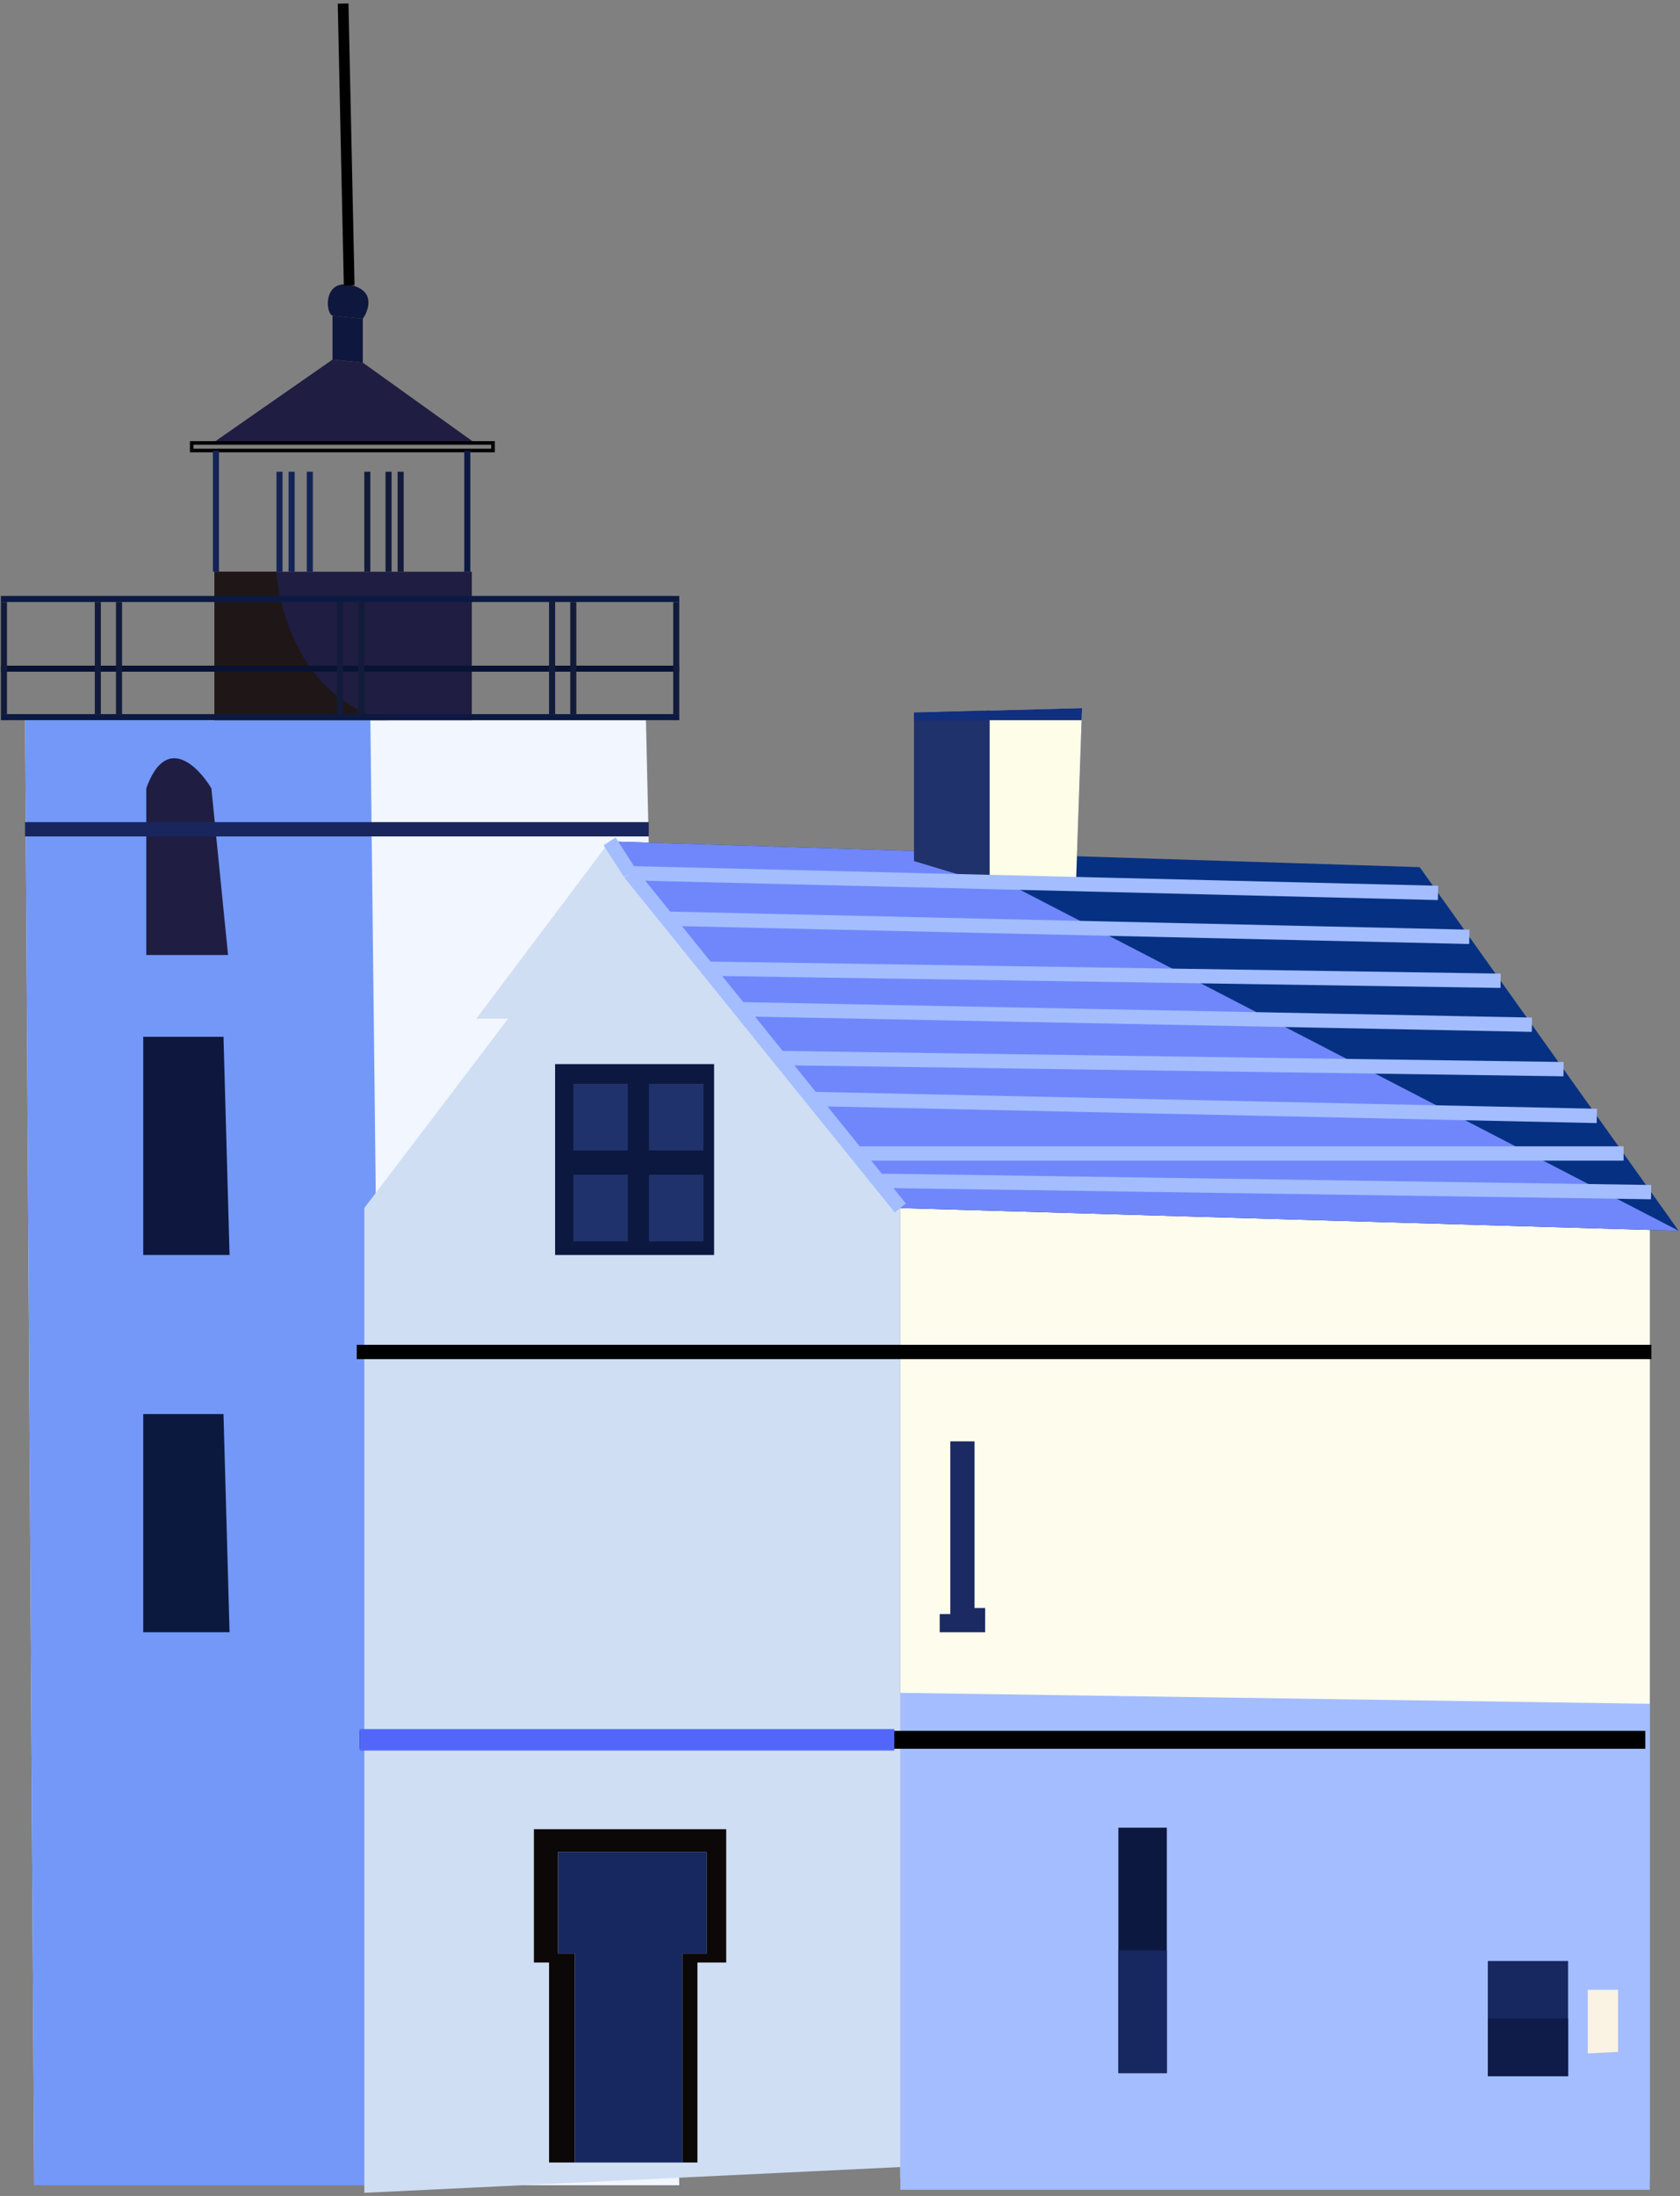 <svg width="470" height="614" viewBox="0 0 470 614" fill="none" xmlns="http://www.w3.org/2000/svg">
<rect x="0" y="0" width="470" height="614" fill="#808080" stroke="none"/>
<path d="M190.032 610.998L180.713 201.367L7.033 201.367L9.574 610.998H190.032Z" fill="#F1F6FF"/>
<path d="M251.879 608.881V337.77L461.566 343.89V608.881H251.879Z" fill="#FEFCED"/>
<path d="M7.033 201.367L9.575 610.998H108.276L103.616 201.367H7.033Z" fill="#7398F7"/>
<path d="M131.997 159.855H59.983V201.369H131.997V159.855Z" fill="#1F1D42"/>
<path d="M59.983 159.855V201.369H108.698C85.315 196.285 78.057 171.575 77.351 159.855H59.983Z" fill="#1F1717"/>
<path d="M101.498 89.111L93.026 88.264C90.908 87.417 90.484 77.674 98.533 79.792C104.972 81.486 103.192 86.711 101.498 89.111Z" fill="#0E173D"/>
<path d="M101.499 89.112L93.026 88.265V100.549L101.499 101.397V89.112Z" fill="#0E173D"/>
<path d="M93.025 100.548L101.498 101.396L132.845 123.847H59.56L93.025 100.548Z" fill="#1F1D42"/>
<path d="M272.636 403.007H265.859V451.298H262.893V456.381H275.602V449.604H272.636V403.007Z" fill="#1B2A63"/>
<path d="M461.566 612.269H251.879V473.325L461.566 476.385V612.269Z" fill="#A3BDFF"/>
<path d="M397.177 242.458L170.546 235.257L251.879 337.77L469.614 344.124L397.177 242.458Z" fill="#063183"/>
<path d="M251.879 337.77L469.614 344.124L265.011 238.258L170.546 235.257L251.879 337.77Z" fill="#7087FB"/>
<path d="M170.546 235.257L251.879 337.77V605.915L101.921 613.117V476.291V337.77L142.164 284.819H133.268L170.546 235.257Z" fill="#CFDEF3"/>
<path d="M199.776 297.527H155.297V350.902H199.776V297.527Z" fill="#0C183F"/>
<rect x="160.38" y="303.033" width="15.25" height="18.639" fill="#1F326B"/>
<rect x="181.56" y="303.033" width="15.25" height="18.639" fill="#1F326B"/>
<rect x="181.56" y="328.451" width="15.25" height="18.639" fill="#1F326B"/>
<path d="M59.562 123.846H132.846H137.929V125.964H53.631V123.846H59.562Z" stroke="black"/>
<path d="M99.804 378.012H252.727H461.99" stroke="black" stroke-width="4"/>
<path d="M100.652 486.457H250.186H460.297" stroke="black" stroke-width="5"/>
<path d="M100.652 486.457H250.186" stroke="#5267FA" stroke-width="6"/>
<rect x="160.38" y="328.451" width="15.25" height="18.639" fill="#1F326B"/>
<path d="M62.525 289.901H40.074V350.901H64.22L62.525 289.901Z" fill="#0E173D"/>
<path d="M62.525 395.381H40.074V456.381H64.22L62.525 395.381Z" fill="#0C193F"/>
<path d="M63.797 267.027H40.922V220.43C46.345 205.18 55.325 214.076 59.138 220.43L63.797 267.027Z" fill="#1F1D42"/>
<path d="M301.019 247.118H276.874L255.693 240.763V201.368V199.25L276.874 198.677L302.714 197.979L302.597 201.368L301.019 247.118Z" fill="#1F326B"/>
<path d="M301.019 247.118H276.874V201.368V198.677L302.714 197.979L302.597 201.368L301.019 247.118Z" fill="#FEFDE8"/>
<path d="M255.693 199.25L276.874 198.677L302.714 197.979L302.597 201.368H276.874H255.693V199.25Z" fill="#112F7F"/>
<rect x="129.881" y="125.966" width="1.694" height="33.889" fill="#0C1942"/>
<rect x="190.032" y="166.632" width="1.694" height="189.777" transform="rotate(90 190.032 166.632)" fill="#0C1942"/>
<rect x="190.032" y="199.673" width="1.694" height="189.777" transform="rotate(90 190.032 199.673)" fill="#0C1942"/>
<path d="M7.001 231.867H104.855H181.501" stroke="#18265D" stroke-width="4"/>
<rect x="190.032" y="186.118" width="1.694" height="189.777" transform="rotate(90 190.032 186.118)" fill="#081334"/>
<rect x="59.56" y="125.966" width="1.694" height="33.889" fill="#132355"/>
<rect x="77.352" y="131.895" width="1.694" height="27.958" fill="#132355"/>
<rect x="80.741" y="131.895" width="1.694" height="27.958" fill="#132355"/>
<rect x="85.824" y="131.895" width="1.694" height="27.958" fill="#132355"/>
<path d="M170.546 235.257L176.259 244.153M251.879 337.77L245.72 330.145M176.259 244.153L402.308 249.66M176.259 244.153L186.524 256.861M186.524 256.861L411.061 261.944M186.524 256.861L197.816 270.84M197.816 270.84L419.814 274.229M197.816 270.84L206.976 282.18M206.976 282.18L428.566 286.514M206.976 282.18L218.004 295.833M218.004 295.833L437.42 298.939M218.004 295.833L227.243 307.27M227.243 307.27L446.739 312.019M227.243 307.27L239.561 322.52M239.561 322.52H454.221M239.561 322.52L245.72 330.145M245.72 330.145L461.918 333.322" stroke="#A3BDFF" stroke-width="4"/>
<rect x="32.451" y="168.327" width="1.694" height="31.347" fill="#121B3A"/>
<rect x="0.256" y="168.327" width="1.694" height="31.347" fill="#121B3A"/>
<rect x="188.338" y="168.327" width="1.694" height="31.347" fill="#121B3A"/>
<path d="M326.436 511.026H312.88V579.651H326.436V511.026Z" fill="#0C183F"/>
<path d="M312.88 579.651H326.436V545.339H312.88V579.651Z" fill="#17275F"/>
<path d="M438.691 548.304H416.24V580.499H438.691V548.304Z" fill="#17275F"/>
<path d="M97.687 79.791L95.992 1" stroke="black" stroke-width="3"/>
<rect x="159.534" y="168.327" width="1.694" height="31.347" fill="#121B3A"/>
<rect x="100.227" y="168.327" width="1.694" height="31.347" fill="#121B3A"/>
<rect x="26.519" y="168.327" width="1.694" height="31.347" fill="#121B3A"/>
<rect x="153.602" y="168.327" width="1.694" height="31.347" fill="#121B3A"/>
<rect x="153.602" y="168.327" width="1.694" height="31.347" fill="#121B3A"/>
<rect x="94.298" y="168.327" width="1.694" height="31.347" fill="#121B3A"/>
<rect x="107.853" y="131.895" width="1.694" height="27.958" fill="#121B3A"/>
<rect x="111.241" y="131.895" width="1.694" height="27.958" fill="#121B3A"/>
<rect x="101.921" y="131.895" width="1.694" height="27.958" fill="#121B3A"/>
<path d="M416.24 580.499H438.691V564.402H416.24V580.499Z" fill="#0F1C49"/>
<path d="M452.67 556.353H444.198V574.145L452.67 573.721V556.353Z" fill="#FAF2E2"/>
<path d="M149.365 511.449V548.727H153.601V604.643H160.803V546.185H156.143V517.804H197.657V546.185H190.879V604.643H195.115V548.727H203.164V511.449H149.365Z" fill="#0D0808"/>
<path d="M190.881 546.186V604.644H160.805V546.186H156.145V517.804H197.659V546.186H190.881Z" fill="#17275F"/>
</svg>
